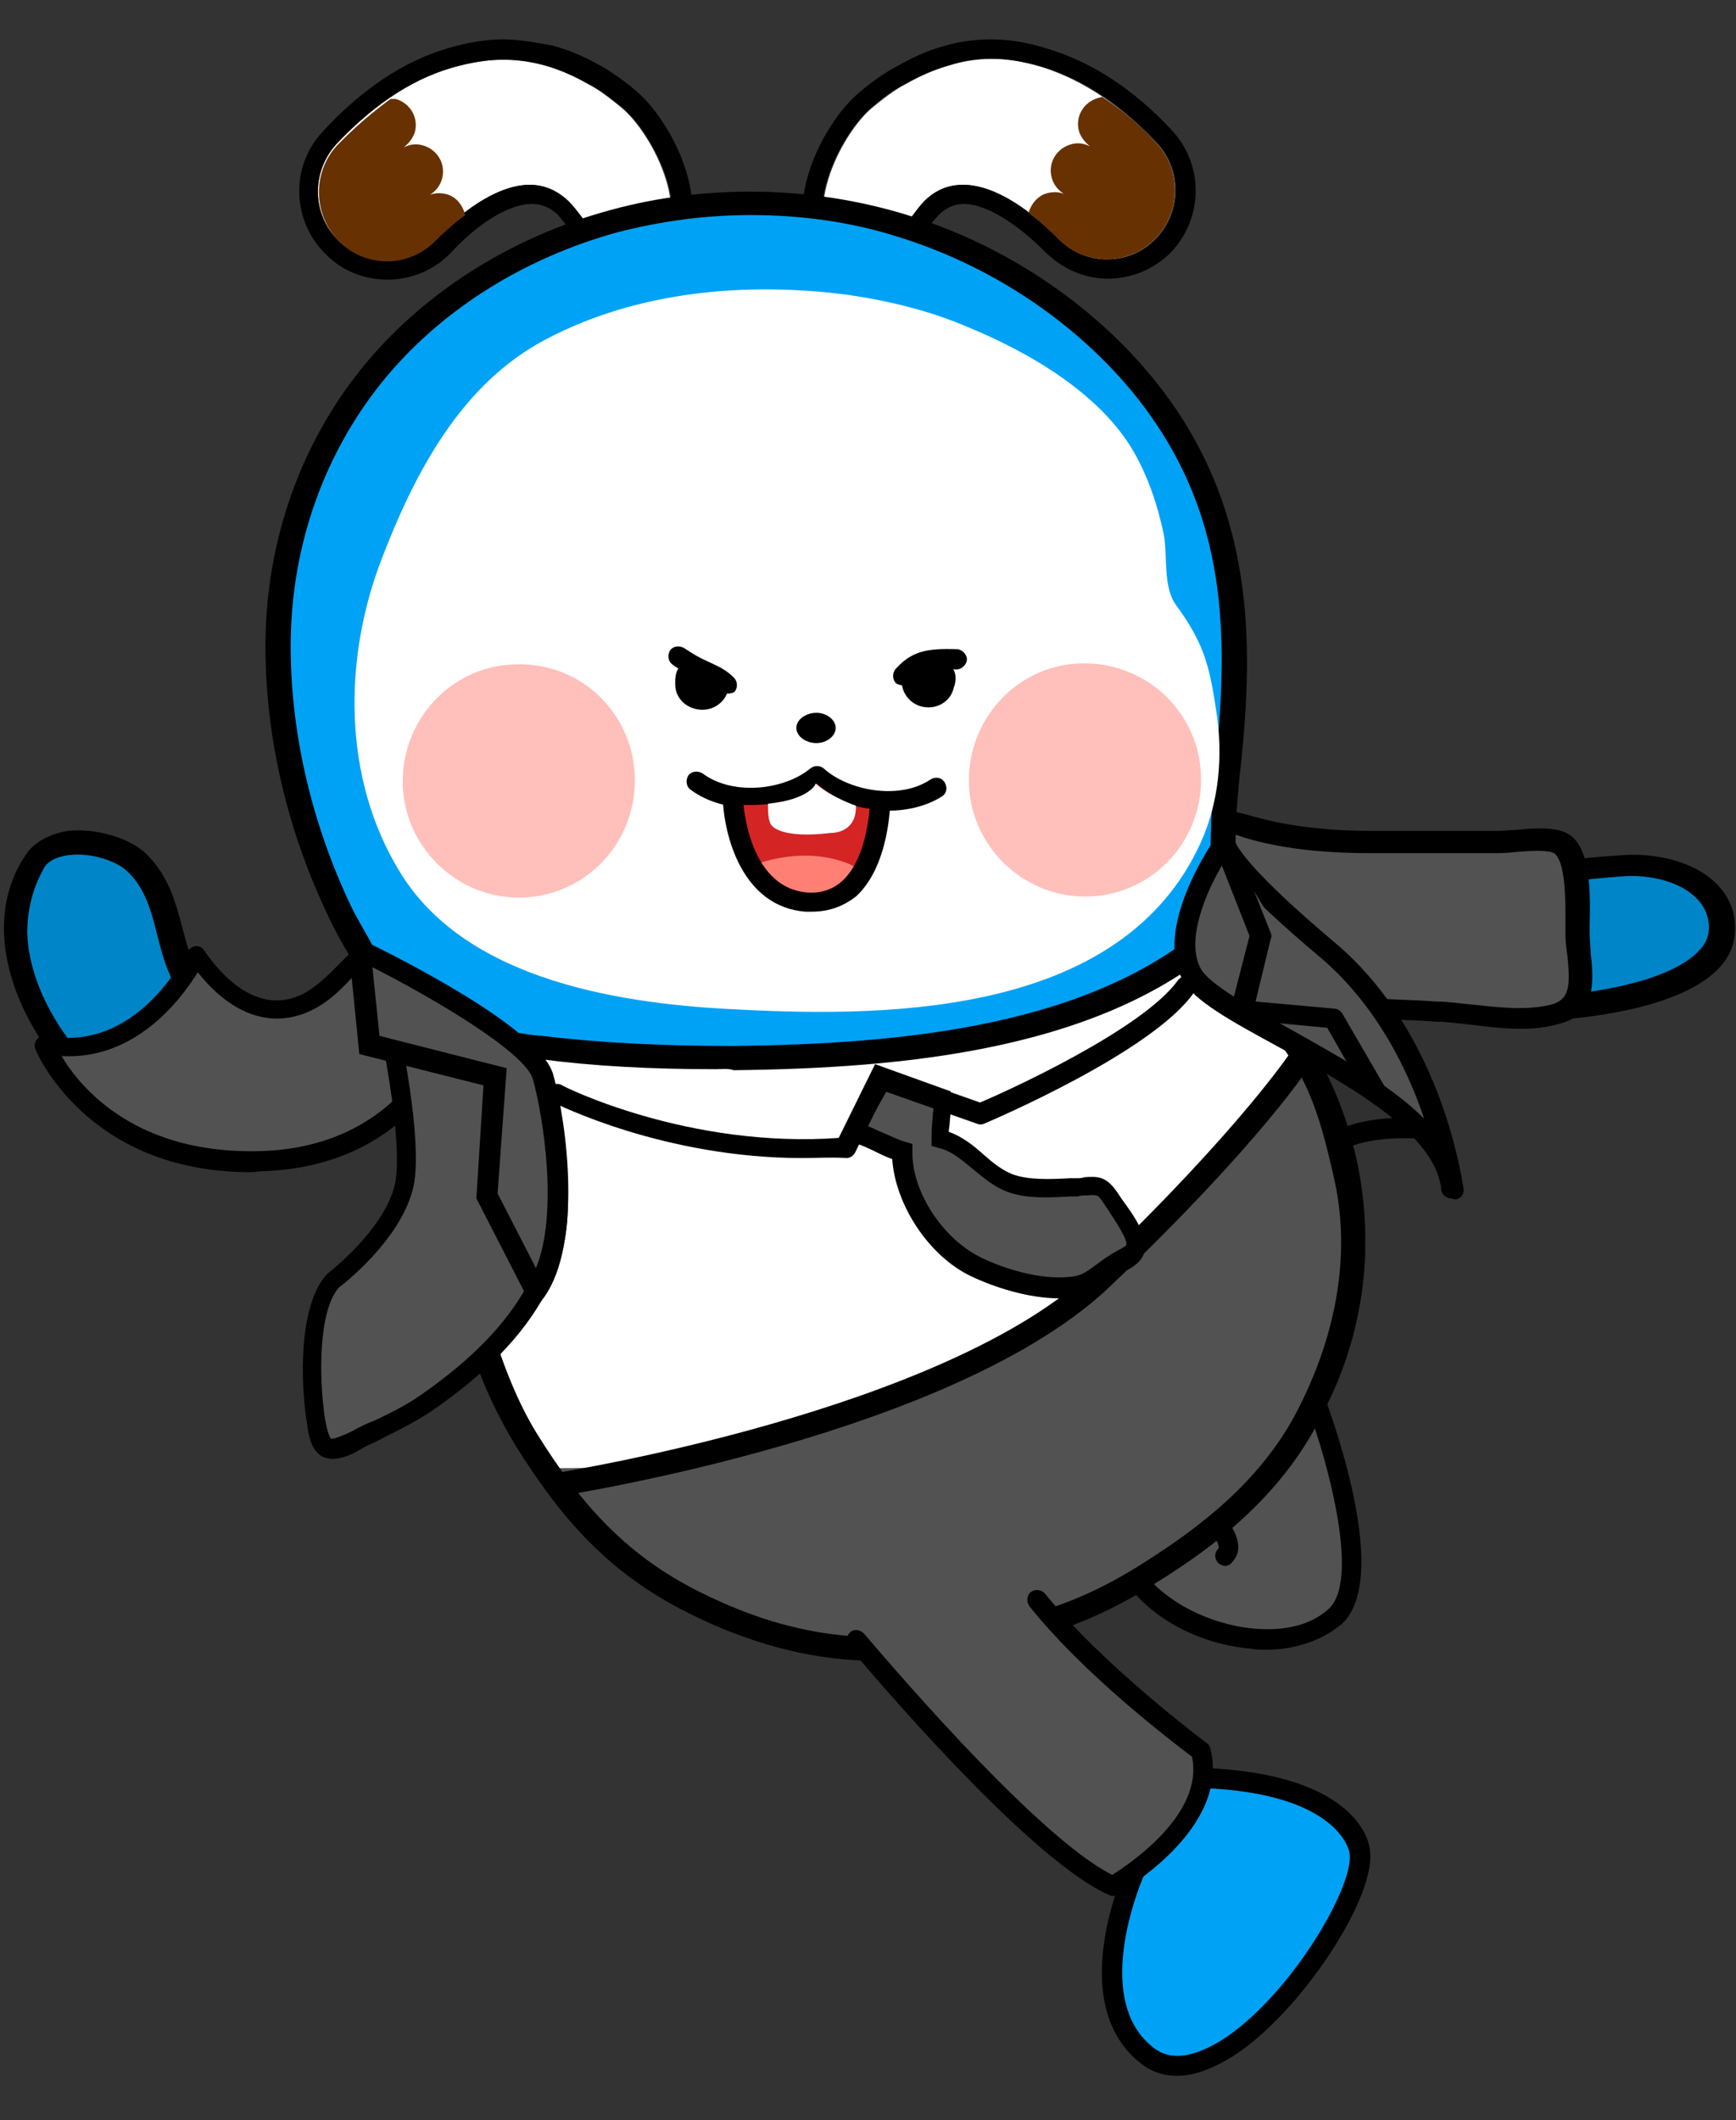 <svg xml:space="preserve" style="enable-background:new 0 0 172 210;" viewBox="0 0 172 210" y="0px" x="0px" xmlns:xlink="http://www.w3.org/1999/xlink" xmlns="http://www.w3.org/2000/svg" id="레이어_1" version="1.1">
<rect x="0" y="0" width="172" height="210" fill="#333333" stroke="none"/>
<g>
	<g>
		<path d="M129.5,136.7c0,0,7.5,18.8,2.8,23.3
			c-4.7,4.6-15.6,2.1-19.8-3.6" style="fill-rule:evenodd;clip-rule:evenodd;fill:#525252;"></path>
		<path d="M125.4,163.4c-0.5,0-1,0-1.4-0.1c-5-0.4-9.8-2.9-12.3-6.4l1.6-1.2c2.1,2.9,6.5,5.2,10.9,5.6c3.2,0.3,5.8-0.4,7.5-2
			c3.1-3-0.2-15.2-3-22.2l1.8-0.7c0.8,2,7.6,19.5,2.5,24.4C131.1,162.4,128.5,163.4,125.4,163.4z"></path>
	</g>
	<path d="M121.4,155.1c-0.2,0-0.5-0.1-0.7-0.3c-0.4-0.4-0.4-1,0-1.4c0.3-0.3-0.8-1.9-1.2-2.4c-0.5-0.6-0.9-1.3-1.1-1.8
		c-0.2-0.5,0-1.1,0.5-1.3c0.5-0.2,1.1,0,1.3,0.5c0.1,0.4,0.5,0.9,0.9,1.4c1,1.4,2.4,3.4,1,4.9C121.9,155,121.6,155.1,121.4,155.1z"></path>
</g>
<g>
	<path d="M140.8,111.9c0,0-8.3-0.8-10.2,3.2l-9.8-19.1C120.8,95.9,137.6,102.4,140.8,111.9z" style="fill:#303030;"></path>
	<path d="M130.6,116.1c-0.4,0-0.7-0.2-0.9-0.6l-9.8-19.1c-0.2-0.4-0.1-0.8,0.2-1.2c0.3-0.3,0.7-0.4,1.1-0.3
		c0.7,0.3,17.3,6.7,20.6,16.5c0.1,0.3,0,0.7-0.2,1c-0.2,0.3-0.6,0.4-0.9,0.4c-2.1-0.2-7.9-0.1-9.2,2.6
		C131.4,115.9,131,116.1,130.6,116.1C130.6,116.1,130.6,116.1,130.6,116.1z M123.1,98l7.7,15.1c2.2-2.1,6.2-2.4,8.5-2.4
		C136.2,104.7,127.5,100.1,123.1,98z"></path>
</g>
<g>
	<g>
		<g>
			<g>
				<path d="M54,6.5c1.4,0.4,2.8,1,4.2,1.8c1.2,0.6,2.3,1.5,3.3,2.3c3.3,2.7,7.6,11.4,3,14.8
					c-3.3,2.5-6.3-3.7-8.2-5.5c-4.1-4-10,0.4-13.2,3.8c-2.6,2.7-6.8,2.8-9.5,0.2c-2.7-2.6-2.8-6.8-0.3-9.6c3.2-3.4,7-6.3,11.5-7.6
					C48.2,5.7,51.1,5.7,54,6.5z" style="fill:#FFFFFF;"></path>
				<path d="M49.9,5.9c1.4,0,2.8,0.2,4.2,0.6c1.4,0.4,2.8,1,4.2,1.8c1.2,0.6,2.3,1.5,3.3,2.3c3.3,2.7,7.6,11.4,3,14.8
					C64,25.8,63.5,26,62.9,26c-2.7,0-5-4.6-6.6-6.1c-1.2-1.1-2.5-1.6-3.8-1.6c-3.4,0-7.1,3-9.4,5.4c-1.3,1.4-3.1,2.1-4.9,2.1
					c-1.7,0-3.3-0.6-4.6-1.9c-2.7-2.6-2.8-6.8-0.3-9.6c3.2-3.4,7-6.3,11.5-7.6C46.6,6.2,48.3,5.9,49.9,5.9 M49.9,3.9L49.9,3.9
					c-1.8,0-3.6,0.3-5.6,0.9c-4.4,1.3-8.5,4.1-12.3,8.2c-3.3,3.5-3.1,9,0.4,12.3c1.6,1.6,3.8,2.4,6,2.4c2.4,0,4.7-1,6.3-2.7
					c2.8-3,5.8-4.8,8-4.8c0.9,0,1.7,0.3,2.5,1c0.3,0.3,0.8,1,1.3,1.6c1.7,2.2,3.8,5,6.6,5c1,0,1.9-0.3,2.8-1
					c1.7-1.3,2.7-3.3,2.7-5.8c0.1-4.5-2.9-9.8-5.7-12.1c-1.3-1.1-2.5-1.9-3.6-2.5c-1.6-0.9-3.1-1.5-4.6-1.9
					C53,4.2,51.4,3.9,49.9,3.9L49.9,3.9z"></path>
			</g>
			<path d="M44.1,19.2c-0.5-0.1-1-0.1-1.5,0.1c0.6-0.4,1-0.9,1.2-1.6c0.4-1.5-0.5-2.9-1.9-3.3
				c-0.7-0.2-1.3-0.1-1.9,0.2c0.5-0.4,0.9-0.9,1.1-1.5c0.4-1.5-0.5-2.9-1.9-3.3c-0.1,0-0.4,0-0.5,0c-2.9,2.1-4.8,4.1-5.3,4.6
				c-2.5,2.7-2.4,7,0.3,9.6c2.7,2.6,6.9,2.5,9.5-0.2c0.8-0.8,1.8-1.7,2.9-2.5C45.8,20.2,45.1,19.4,44.1,19.2" style="fill:#673101;"></path>
		</g>
	</g>
	<g>
		<g>
			<g>
				<path d="M94,6.5c-1.4,0.4-2.8,1-4.2,1.8c-1.2,0.6-2.3,1.5-3.3,2.3c-3.3,2.7-7.5,11.4-3,14.8
					c3.3,2.5,6.3-3.7,8.1-5.5c4.1-4,10,0.4,13.2,3.7c2.6,2.7,6.8,2.8,9.5,0.2c2.7-2.6,2.8-6.9,0.3-9.6c-3.2-3.4-7-6.2-11.5-7.6
					C99.8,5.6,96.9,5.6,94,6.5z" style="fill:#FFFFFF;"></path>
				<path d="M98.2,5.8c1.6,0,3.2,0.3,5,0.8c4.5,1.3,8.3,4.2,11.5,7.6c2.5,2.7,2.4,7-0.3,9.6c-1.3,1.3-3,1.9-4.7,1.9
					c-1.8,0-3.5-0.7-4.9-2.1c-2.3-2.4-6-5.3-9.4-5.3c-1.4,0-2.7,0.5-3.8,1.6c-1.5,1.5-3.9,6.1-6.6,6.1c-0.5,0-1-0.2-1.6-0.6
					c-4.5-3.4-0.3-12.1,3-14.8c1-0.9,2.1-1.7,3.3-2.3c1.4-0.8,2.8-1.4,4.2-1.8C95.4,6,96.7,5.8,98.2,5.8 M98.2,3.9
					c-1.6,0-3.2,0.2-4.8,0.7c-1.5,0.4-3,1.1-4.6,2c-1.1,0.6-2.3,1.4-3.6,2.5c-2.8,2.3-5.8,7.6-5.7,12.1c0.1,2.4,1,4.4,2.8,5.8
					c0.9,0.7,1.8,1,2.8,1c2.9,0,5-2.8,6.6-5.1c0.5-0.7,1-1.3,1.3-1.6c0.7-0.7,1.5-1.1,2.5-1.1c2.1,0,5.1,1.8,8,4.7
					c1.7,1.7,3.9,2.7,6.3,2.7c2.3,0,4.4-0.9,6-2.4c3.4-3.3,3.6-8.8,0.3-12.3c-3.8-4.1-8-6.8-12.4-8.1C101.8,4.2,100,3.9,98.2,3.9
					L98.2,3.9z"></path>
			</g>
			<path d="M103.9,19.1c0.5-0.1,1-0.1,1.5,0.1c-0.6-0.4-1-0.9-1.2-1.6c-0.4-1.5,0.5-2.9,1.9-3.3
				c0.7-0.2,1.3-0.1,1.9,0.2c-0.5-0.4-0.9-0.9-1.1-1.5c-0.4-1.5,0.5-2.9,1.9-3.3c0.1,0,0.3-0.1,0.4-0.1c3.2,2.1,4.9,4.1,5.4,4.6
				c2.5,2.7,2.4,7-0.3,9.6c-2.7,2.6-6.9,2.5-9.5-0.2c-0.8-0.8-1.8-1.7-2.9-2.5C102.2,20.1,102.9,19.3,103.9,19.1" style="fill:#673101;"></path>
		</g>
	</g>
</g>
<g>
	<g>
		<path d="M119.1,81.6c-3-0.8-7.6-0.6-6.4,3.6c1.6,5.5,5.6,7.5,10.4,9.6
			c7.7,3.4,18.6,5.2,27.2,5.2c4.6,0,20.8-1.2,20.3-8.6c-0.3-4.6-6-6.1-9.8-5.8c-6.8,0.6-13.9,1.5-20.8,1.3c-3.7-0.1-7.5-0.5-11-1.6
			C125.6,84.3,122.5,82.5,119.1,81.6z" style="fill-rule:evenodd;clip-rule:evenodd;fill:#0085C9;"></path>
		<path d="M150.3,101.2C150.3,101.2,150.3,101.2,150.3,101.2c-9.5,0-20.3-2.1-27.6-5.3c-4.3-1.9-9.2-4.1-11-10.3
			c-0.6-2.2,0.1-3.4,0.8-4.1c1.7-1.7,4.9-1.5,7.1-0.9h0c1.9,0.5,3.6,1.3,5.3,2c1.5,0.7,3,1.3,4.5,1.8c2.9,0.9,6.3,1.4,10.7,1.6
			c5.3,0.2,10.7-0.3,16-0.9c1.6-0.2,3.2-0.3,4.7-0.4c2.5-0.2,6.3,0.3,8.8,2.4c1.4,1.2,2.2,2.7,2.3,4.4c0.1,1.7-0.4,3.2-1.7,4.5
			C165.1,101.2,150.6,101.2,150.3,101.2z M116.4,82.4c-1.1,0-1.9,0.2-2.4,0.7c-0.1,0.1-0.5,0.5-0.2,1.8c1.4,4.9,4.8,6.7,9.7,8.8
			c7.1,3.1,17.5,5.1,26.7,5.1c0,0,0.1,0,0.1,0c5.3,0,14.8-1.2,18-4.6c0.8-0.8,1.1-1.7,1-2.7c-0.1-1.1-0.6-2-1.5-2.8
			c-1.8-1.6-4.9-2.1-7.1-1.9c-1.5,0.1-3.1,0.3-4.7,0.4c-5.3,0.5-10.9,1.1-16.3,0.9c-4.6-0.2-8.1-0.7-11.3-1.7
			c-1.6-0.5-3.2-1.2-4.7-1.8c-1.7-0.7-3.3-1.4-5-1.9l0,0C118,82.5,117.1,82.4,116.4,82.4z"></path>
	</g>
	<g>
		<path d="M118.3,81.1c1.9-0.1,3.8,0.3,5.6,0.8c3.8,1.1,8.1,1.5,12.1,1.4c4.1,0,8.2,0,12.3,0
			c1.9,0,5.5-0.7,6.7,0.4c1.6,1.6,1.3,6.6,1.3,8.7c0,2.9,1.5,7-2.2,8c-3.7,0.9-7.9-0.1-11.7-0.3c-7.7-0.3-19.2-0.5-25.8-4.5
			c-3-1.8-4.2-5.8-4-8.8c0.1-1.6,0.4-3.7,1.9-4.6C115.7,81.6,117,81.2,118.3,81.1z" style="fill:#525252;"></path>
		<path d="M150.7,101.9c-1.6,0-3.3-0.2-4.9-0.4c-1.2-0.1-2.3-0.3-3.4-0.3l-1.5-0.1c-7.8-0.3-18.4-0.7-24.8-4.6
			c-3.4-2-4.7-6.4-4.5-9.7c0.1-2.7,1-4.6,2.4-5.4c1.3-0.7,2.7-1.2,4.3-1.3l0,0c1.7-0.1,3.7,0.1,6,0.8c3.2,0.9,7.1,1.4,11.8,1.4
			c0,0,0,0,0.1,0l8.2,0l4.1,0c0.5,0,1.1-0.1,1.7-0.1c2.1-0.2,4.5-0.4,5.7,0.8c1.6,1.6,1.7,5.1,1.6,8.6l0,0.9c0,0.6,0.1,1.3,0.1,1.9
			c0.3,2.6,0.6,6.1-3.1,7C153.1,101.8,151.9,101.9,150.7,101.9z M118.3,82.2L118.3,82.2c-1.2,0.1-2.3,0.4-3.4,1
			c-0.8,0.5-1.3,1.8-1.4,3.7c-0.1,2.7,0.9,6.3,3.5,7.9c6,3.6,16.3,4,23.8,4.3l1.5,0.1c1.2,0,2.4,0.2,3.6,0.3c2.7,0.3,5.4,0.6,7.8,0
			c1.8-0.5,1.9-1.8,1.6-4.8c-0.1-0.7-0.2-1.5-0.2-2.1l0-0.9c0-1.9,0.1-6-1-7.1c-0.5-0.5-2.8-0.3-4.1-0.2c-0.7,0.1-1.3,0.1-1.9,0.1
			l-4.1,0l-8.2,0c0,0,0,0-0.1,0c-4.9,0-8.9-0.5-12.3-1.5C121.5,82.3,119.8,82.1,118.3,82.2z"></path>
	</g>
</g>
<g>
	<path d="M1.6,92.4C1.8,99.1,6.8,106,12,109.5c5.8,4,13.6,5.3,20.2,2.4
		c4-1.8,14.9-8.4,10.4-15c-1.4-2.2-3.3-1.4-5.2-0.4c-5.7,3-8.5,7.5-15.6,3.7c-6.1-3.3-3.6-10.6-8.3-14.9c-2.2-2-8-2.9-9.9-0.1
		C2.1,87.5,1.5,89.9,1.6,92.4z" style="fill-rule:evenodd;clip-rule:evenodd;fill:#0085C9;"></path>
	<path d="M24.5,114.7c-4.5,0-9.1-1.4-13.2-4.2C6.2,107.1,0.7,99.9,0.4,92.5l0,0c-0.1-2.9,0.6-5.6,2.2-7.9c0.8-1.2,2.3-2,4.1-2.3
		c2.6-0.3,5.9,0.6,7.6,2.1c2.4,2.2,3.1,5,3.8,7.6c0.8,3,1.4,5.5,4.3,7.1c4.8,2.6,7.2,1,10.7-1.4c1.1-0.8,2.3-1.6,3.7-2.3
		c1.5-0.8,4.6-2.4,6.7,0.8c1.2,1.8,1.6,3.8,1,5.9c-1.8,6.2-11.5,10.7-11.9,10.9C30.1,114.1,27.3,114.7,24.5,114.7z M2.7,92.4
		c0.2,6.4,5.1,13,9.9,16.2c5.9,4,13.2,4.9,19,2.3c3.2-1.4,9.4-5.2,10.6-9.4c0.4-1.4,0.2-2.7-0.7-3.9c-0.8-1.1-1.5-1.1-3.7,0
		c-1.3,0.7-2.4,1.4-3.5,2.2c-3.7,2.4-7.1,4.8-13.2,1.5c-3.8-2.1-4.7-5.5-5.5-8.6c-0.6-2.4-1.2-4.8-3.1-6.5c-1-0.9-3.5-1.8-5.7-1.5
		c-0.8,0.1-1.9,0.4-2.4,1.2C3.3,87.8,2.7,90,2.7,92.4L2.7,92.4z"></path>
</g>
<g>
	<path d="M19.4,94.7c0,0-5.1,10.6-15,8.8c0,0,4.9,12.3,21.8,11.6C43.1,114.3,46,98.6,46,98.5
		c0.3-1.6-4.2-5.4-5.5-5.7c-1.2-0.3-2.5,0.1-3.6,0.9c-2.4,1.7-4,4.4-6.7,5.7C25.8,101.5,21.8,98.2,19.4,94.7z" style="fill:#525252;"></path>
	<path d="M24.8,116.1c-16.3,0-21.3-12.1-21.3-12.2c-0.1-0.3-0.1-0.7,0.2-1c0.2-0.3,0.6-0.4,0.9-0.3c9,1.7,13.7-7.9,13.9-8.3
		c0.2-0.3,0.5-0.5,0.8-0.6c0.4,0,0.7,0.1,0.9,0.4c1.7,2.5,5.3,6.5,9.7,4.4c1.4-0.7,2.5-1.8,3.7-3c0.9-0.9,1.8-1.9,2.9-2.7
		c1.4-1,3-1.3,4.3-1c1.4,0.3,6.7,4.5,6.2,6.8c-0.1,0.7-3.3,16.7-20.8,17.4C25.8,116,25.3,116.1,24.8,116.1z M6.1,104.6
		c1.9,3.2,7.5,9.9,20.1,9.4c15.9-0.7,18.8-15.2,18.9-15.8c0-1-3.6-4.3-4.7-4.6c-0.8-0.2-1.8,0.1-2.8,0.7c-1,0.7-1.8,1.5-2.6,2.4
		c-1.2,1.3-2.5,2.6-4.2,3.4c-3.8,1.8-7.8,0.5-11.2-3.8C17.8,99.2,13.3,105,6.1,104.6z"></path>
</g>
<g>
	<path d="M128.1,102.9c-2.6-4.2-5.3-7.8-6.3-13c-0.9-4.9-0.5-9.9,0.1-14.9c1.3-12.7,0.8-24.1-6.9-34.9
		c-6.1-8.4-15.5-14.7-25.3-17.8c-9.3-2.9-19.3-3-28.7-0.5c-9,2.5-17.4,7.5-23.5,14.6C30.9,44.2,27.6,54,27.6,64
		c0,9.1,2.2,18.2,6.2,26.3c1.6,3.3,3.8,6.3,5.2,9.8c1.3,3.1,2.2,6.3,3,9.5c2.7,10.4,3.9,22.2,9.3,31.6c8.5,14.8,22.3,23.1,39.6,21.8
		c15.1-1.1,30.6-9.3,38.4-22.5c6.5-10.9,6.3-25.2-0.3-36C128.8,104,128.4,103.4,128.1,102.9z" style="fill:#00A2F6;"></path>
	<path d="M87.4,164.3c-15.7,0-28.7-7.9-37.1-22.5c-4-6.9-5.7-15.1-7.4-22.9c-0.7-3.1-1.3-6.1-2.1-8.9c-0.8-3.1-1.7-6.3-3-9.4
		c-0.8-1.9-1.8-3.7-2.9-5.5c-0.8-1.3-1.6-2.7-2.3-4.2c-4.1-8.5-6.3-17.8-6.3-26.9c0-10.5,3.6-20.5,10.1-28.2
		c6-7.1,14.5-12.4,24.1-15c9.5-2.6,20-2.4,29.4,0.5c10.5,3.2,19.9,9.9,25.9,18.2c8.3,11.5,8.4,24,7.2,35.7c-0.6,5.4-0.9,10-0.1,14.5
		c0.8,4.3,2.9,7.6,5.2,11l1,1.5c0.3,0.5,0.7,1.1,1,1.7c6.8,11.4,6.9,26,0.3,37.2c-7.6,12.8-23,21.8-39.3,23.1
		C89.8,164.3,88.6,164.3,87.4,164.3z M74.4,21.3c-4.5,0-8.9,0.6-13.2,1.7c-9.1,2.5-17.2,7.5-22.9,14.3C32.2,44.6,28.8,54,28.8,64
		c0,8.7,2.1,17.6,6,25.8c0.7,1.4,1.5,2.7,2.2,4c1.1,1.8,2.2,3.8,3,5.8c1.3,3.2,2.2,6.5,3.1,9.7c0.8,2.9,1.4,6,2.1,9.1
		c1.6,7.7,3.3,15.7,7.1,22.3c8.5,14.9,22.2,22.4,38.5,21.2c15.6-1.2,30.3-9.8,37.5-21.9c6.2-10.5,6.1-24.2-0.3-34.8
		c-0.3-0.5-0.7-1.1-1-1.6l0,0l-1-1.5c-2.4-3.7-4.6-7.1-5.5-11.9c-1-5.3-0.4-10.8,0-15.2c1.3-13,0.7-23.8-6.7-34.1
		c-5.7-7.9-14.7-14.3-24.7-17.4C84.5,22,79.4,21.3,74.4,21.3z"></path>
	<path d="M38.4,98.9c5.4,11.6,6.5,32.3,13.6,43.7c4.7,7.6,9.5,12.8,17.5,16.6c7.6,3.6,14.9,4.9,22.7,3.8
		c8.7-1.2,14.5-2.7,21.6-7.2c6.6-4.2,12.3-8.9,15.9-15.9c3.6-7.1,5.4-15.3,3.6-23.4c-1-4.3-1.9-8.2-4.2-12c-1.1-1.8-2.3-3.2-3.3-5
		c-1.1-2-2.6-4.3-3.3-6.9" style="fill:#525252;"></path>
	<path d="M39,100.1c0,0,34.4,11.5,70.7-1c0,0,11.4-5.4,12.1-9.2c0,0,3.3,12.6,7.3,14.6
		c0,0-22.3,41.8-75.1,40.9c0,0-7.7-11.4-9.3-23.8C44.7,121.6,41.4,102.6,39,100.1z" style="fill:#FFFFFF;"></path>
	<path d="M86.9,164.5c-5.9,0-11.7-1.4-17.8-4.3c-8.7-4.1-13.5-9.8-18-17c-4.1-6.6-6.2-16-8.3-25.1c-1.6-7.1-3.1-13.7-5.4-18.7
		c-0.3-0.6,0-1.3,0.6-1.6c0.6-0.3,1.3,0,1.6,0.6c2.4,5.2,3.9,12,5.6,19.2c2,8.9,4.1,18.1,8,24.4c4.3,6.9,8.9,12.3,17,16.1
		c7.5,3.6,14.5,4.7,22,3.7c8.6-1.2,14.2-2.6,21.1-7c5.2-3.3,11.7-8,15.4-15.4c2.7-5.3,5.5-13.6,3.5-22.6c-0.9-3.9-1.8-7.9-4.1-11.6
		c-0.5-0.8-1-1.4-1.4-2.1c-0.6-0.9-1.3-1.8-1.9-2.9c-0.2-0.4-0.4-0.8-0.7-1.2c-1-1.8-2.2-3.8-2.7-6.1c-0.2-0.6,0.2-1.3,0.9-1.4
		c0.6-0.2,1.3,0.2,1.4,0.9c0.5,1.9,1.6,3.8,2.5,5.5c0.2,0.4,0.5,0.8,0.7,1.2c0.5,1,1.1,1.8,1.8,2.7c0.5,0.7,1.1,1.5,1.5,2.3
		c2.5,4.1,3.4,8.2,4.3,12.3c2.2,9.7-0.8,18.5-3.7,24.1c-4,7.9-10.8,12.9-16.3,16.3c-7.2,4.6-13.3,6.1-22,7.4
		C90.6,164.3,88.7,164.5,86.9,164.5z"></path>
	<path d="M55.3,148.2c-0.6,0-1.1-0.4-1.2-1c-0.1-0.6,0.3-1.2,1-1.3c0.4-0.1,38.6-6.1,53.3-20.2c14.8-14.2,19.6-21.7,19.7-21.8
		c0.3-0.5,1.1-0.7,1.6-0.4c0.5,0.3,0.7,1.1,0.4,1.6c-0.2,0.3-4.9,7.8-20.1,22.3c-15.3,14.6-53,20.5-54.6,20.8
		C55.4,148.2,55.4,148.2,55.3,148.2z"></path>
	<g>
		<path d="M121.6,91.1c-12.1,11.8-33,13.4-48.9,13.5c-6.4,0.1-12.8-0.2-19.1-1c0,0-9.2-0.6-15.6-5.8" style="fill:#00A2F6;"></path>
		<path d="M70.9,105.9c-6.4,0-12.1-0.3-17.4-1c-0.3,0-9.6-0.7-16.2-6c-0.5-0.4-0.6-1.1-0.2-1.6c0.4-0.5,1.1-0.6,1.6-0.2
			c6.1,4.9,14.9,5.5,15,5.5c5.8,0.7,12,1,19,1c16.3-0.2,36.4-1.8,48.1-13.2c0.5-0.4,1.2-0.4,1.7,0c0.5,0.5,0.4,1.2,0,1.7
			c-12.3,12-33.1,13.7-49.8,13.9C72.1,105.8,71.5,105.9,70.9,105.9z"></path>
	</g>
</g>
<g>
	<path d="M120.5,70.4c-0.7-4.7-1.3-6.8-4-10.5c-1.3-1.8-0.8-4.9-1.2-7
		c-0.6-2.8-1.5-5.6-3-8.2C109,39,102,34.9,95.9,32.4c-3.7-1.6-7.8-2.6-11.9-3.2c-10-1.3-20.8-0.4-29.9,4.4
		c-8.4,4.4-13,13.2-16.3,21.8C34.1,65,33.8,77,39.7,86.5c6.7,10.8,22.3,13,33.7,13.5c15.5,0.8,37.8,0.3,45.5-16.4
		C120.8,79.5,121.2,74.8,120.5,70.4z" style="fill-rule:evenodd;clip-rule:evenodd;fill:#FFFFFF;"></path>
	<g>
		<g>
			<path d="M62.9,77.3c0,6.4-5.1,11.6-11.5,11.6
				c-6.3,0-11.5-5.2-11.5-11.5c0-6.4,5.1-11.6,11.4-11.6C57.8,65.7,62.9,70.9,62.9,77.3" style="fill-rule:evenodd;clip-rule:evenodd;fill:#FFBFBA;"></path>
			<path d="M119,77.2c0,6.4-5.1,11.6-11.5,11.6
				c-6.3,0-11.5-5.2-11.5-11.5c0-6.4,5.1-11.6,11.4-11.6C113.8,65.7,119,70.8,119,77.2" style="fill-rule:evenodd;clip-rule:evenodd;fill:#FFBFBA;"></path>
		</g>
		<g>
			<path d="M87.9,80.3c-2.6,0-5.2-0.9-7.1-2.2c-3.2,2.2-8.8,2.8-12.4,0.1c-0.4-0.3-0.5-0.9-0.2-1.4c0.3-0.4,0.9-0.5,1.4-0.2
				c3.1,2.3,8.2,1.6,10.7-0.5c0.4-0.3,0.9-0.3,1.3,0c2.4,2.2,7.5,3.2,10.6,1.1c0.5-0.3,1.1-0.2,1.4,0.3c0.3,0.5,0.2,1.1-0.3,1.4
				C91.7,79.9,89.8,80.3,87.9,80.3z"></path>
			<g>
				<path d="M87.2,80.1c0,0-0.2,10.4-7.2,10c-7.2-0.4-7.3-10.4-7.3-10.4s6.9,0.5,8.2-2.1
					C80.9,77.6,83.9,80.4,87.2,80.1z" style="fill:#D42424;"></path>
				<path d="M74.1,85.9c0,0,6.3-2.9,11.6,0.5c0,0-1.3,3.2-4.4,3.6C81.3,90,76.4,90.9,74.1,85.9z" style="fill:#FF7F75;"></path>
				<path d="M76.1,79.6c0,0-0.1,1.8,0.4,2.2c0,0,0.9,1.3,5.8,0.7c0,0,2.4,0.1,2.5-2.4v-0.3c0,0-2.4-0.8-4-2.2
					C80.9,77.6,80.2,79.2,76.1,79.6z" style="fill:#FFFFFF;"></path>
			</g>
			<path d="M80.4,90.3c-0.2,0-0.4,0-0.6,0c-6.3-0.5-8.1-7.6-8.2-11.4c0-0.5,0.4-1,1-1c0.6,0,1,0.4,1,1c0,0.1,0.3,9,6.4,9.5
				c1.3,0.1,2.5-0.3,3.4-1.1c2.7-2.4,2.8-7.9,2.8-7.9c0-0.5,0.5-1,1-1c0.5,0,1,0.5,1,1c0,0.3-0.1,6.4-3.4,9.4
				C83.5,89.8,82.1,90.3,80.4,90.3z"></path>
		</g>
		<g>
			<path d="M82.8,72.1c0,0.8-0.9,1.5-1.9,1.5c-1.1,0-2-0.7-2-1.5c0-0.8,0.9-1.5,2-1.5
				C81.9,70.6,82.8,71.3,82.8,72.1" style="fill-rule:evenodd;clip-rule:evenodd;"></path>
			<g>
				<path d="M69.6,70.3L69.6,70.3c-1.5,0-2.7-1.1-2.7-2.5l0-0.3
					c0-1.4,0.7-2.1,2.2-2.1c1.5,0,3,1.4,3.1,2.1l0,0.3C72.2,69.2,71,70.3,69.6,70.3" style="fill-rule:evenodd;clip-rule:evenodd;"></path>
				<path d="M72.1,68.7c-0.2,0-0.5-0.1-0.7-0.2c-0.7-0.6-1.3-0.9-2.1-1.2c-0.8-0.3-1.6-0.7-2.7-1.5c-0.4-0.3-0.5-0.9-0.2-1.4
					c0.3-0.4,0.9-0.5,1.4-0.2c0.9,0.6,1.6,1,2.3,1.3c0.8,0.4,1.7,0.7,2.6,1.6c0.4,0.4,0.4,1,0.1,1.4C72.7,68.6,72.4,68.7,72.1,68.7z"></path>
			</g>
			<g>
				<path d="M91.4,70L91.4,70c1.4,0.3,2.8-0.5,3.1-1.9l0.1-0.3
					c0.3-1.3-0.3-2.2-1.7-2.5c-1.4-0.3-3.2,0.7-3.5,1.4L89.4,67C89.1,68.3,90,69.7,91.4,70" style="fill-rule:evenodd;clip-rule:evenodd;"></path>
				<path d="M89.5,67.9c-0.2,0-0.5-0.1-0.7-0.2c-0.4-0.4-0.4-1-0.1-1.4c1.6-1.8,3.1-2.1,6.1-2c0.5,0,1,0.5,1,1s-0.5,1-1,1
					c-2.7-0.1-3.5,0.1-4.5,1.3C90,67.8,89.8,67.9,89.5,67.9z"></path>
			</g>
		</g>
	</g>
</g>
<g>
	<g>
		<path d="M37.4,96.5c0,0,3.5,4.1,9,7.5c8.2,5,11.2,15.4,6.6,23.8c-2.5,4.7-6.7,8.3-11,11.3
			c-2.1,1.4-4.6,2.4-6.8,3.6c-2.8,1.5-3.5,1.2-4-2c-0.5-3.5-0.8-11.1,1.7-13.9c0,0,5.7-4.3,6.9-9.2C41.3,112.6,37.4,96.5,37.4,96.5z" style="fill:#525252;"></path>
		<path d="M32.9,144.5c-0.3,0-0.6-0.1-0.9-0.2c-1-0.5-1.4-1.7-1.6-3.4c-0.6-3.7-0.9-11.6,2-14.7c0.2-0.2,5.6-4.3,6.7-8.8
			c1-4-1.5-16.3-2.6-20.7l-1-4l2.7,3.1c0,0,3.5,4,8.8,7.3c8.7,5.3,11.8,16.4,7,25.1c-2.2,4.1-5.9,7.9-11.3,11.6
			c-1.5,1-3.1,1.8-4.7,2.6c-0.7,0.4-1.5,0.7-2.2,1.1C34.7,144.2,33.7,144.5,32.9,144.5z M39.1,99.6c1.1,5.1,2.8,14.4,1.8,18.2
			c-1.3,5.1-7,9.5-7.3,9.7c-2.1,2.3-2,9.2-1.4,13c0.3,1.8,0.6,2,0.6,2c0,0,0.3,0.1,2-0.7c0.7-0.4,1.5-0.8,2.3-1.1
			c1.5-0.7,3.1-1.5,4.4-2.4c5.1-3.5,8.6-7.1,10.7-10.9c4.3-7.8,1.5-17.7-6.3-22.5C43,103.1,40.7,101.1,39.1,99.6z"></path>
	</g>
	<g>
		<path d="M35.6,94.1c0,0,16.9,8.2,18.2,12.6s2.9,16.1-0.8,21.2l-4.8-9.4l0.7-11.8l-12.4-3.2L35.6,94.1z" style="fill:#525252;"></path>
		<path d="M52.9,129.8l-5.7-11.1l0.7-11.2l-12.3-3.1l-1.2-12l1.7,0.8c2.9,1.4,17.4,8.6,18.7,13.2c1.4,4.9,2.9,16.8-0.9,22.1
			L52.9,129.8z M49.3,118.2l3.8,7.4c2.2-5.3,0.8-14.7-0.3-18.7c-0.7-2.6-9.6-7.9-15.9-11.1l0.7,6.8l12.6,3.2L49.3,118.2z"></path>
	</g>
</g>
<g>
	<g>
		<path d="M121.3,83.4c0,0-5.9,8.4-3.2,13.1c2.7,4.7,24.7,11.5,25.7,21.1c0,0-1.8-14.7-12.3-23.6
			C121.1,85.2,121.3,83.4,121.3,83.4z" style="fill:#525252;"></path>
		<path d="M143.8,118.7c-0.5,0-1-0.4-1-0.9c0,0,0-0.2-0.1-0.6c-1.1-5.3-9.4-9.9-16.2-13.6c-4.6-2.5-8.2-4.5-9.3-6.5
			c-3-5.2,3-13.8,3.3-14.2c0.3-0.4,0.8-0.5,1.2-0.4c0.4,0.1,0.6,0.5,0.7,0.9c0.1,0.3,1.1,2.6,9.9,10c9.6,8.1,12.1,20.8,12.6,23.7
			c0,0.2,0.1,0.4,0.1,0.6c0.1,0.6-0.3,1.1-0.9,1.1C143.9,118.7,143.8,118.7,143.8,118.7z M121.2,85.5c-1.7,2.8-3.8,7.7-2.2,10.5
			c0.9,1.5,4.6,3.6,8.6,5.8c4.6,2.6,10,5.5,13.5,9c-1.6-4.8-4.7-11.2-10.2-15.9C127.2,91.8,123,88,121.2,85.5z"></path>
	</g>
	<g>
		<polyline points="121.3,83.4 124.9,92.7 123.1,100 132.1,100.8 136.4,108.3" style="fill:#525252;"></polyline>
		<path d="M136.4,109.3c-0.4,0-0.7-0.2-0.9-0.5l-4-7l-8.5-0.8c-0.3,0-0.6-0.2-0.8-0.4c-0.2-0.2-0.2-0.6-0.2-0.9l1.8-7l-3.5-8.9
			c-0.2-0.5,0-1.1,0.6-1.3c0.5-0.2,1.1,0,1.3,0.6l3.7,9.3c0.1,0.2,0.1,0.4,0,0.6l-1.5,6.2l7.8,0.7c0.3,0,0.6,0.2,0.8,0.5l4.3,7.4
			c0.3,0.5,0.1,1.1-0.4,1.4C136.7,109.3,136.6,109.3,136.4,109.3z"></path>
	</g>
</g>
<g>
	<g>
		<g>
			<path d="M84.5,112.1c1.6,0.5,3.3,1.5,4.9,2c-0.1,4.4,3.3,9.5,7.2,11.4c2.7,1.3,6.8,2.5,9.9,2
				c1.5-0.2,2.5-1.4,3.8-2.2c0.6-0.4,1.9-0.8,2-1.6c0.3-1.4-1.8-3.9-2.5-5c-1-1.5-1.4-1.1-3.3-1c-2,0.1-4.7,0.3-6.6-0.4
				c-2.5-1-4.1-3.8-6.9-4.4c-0.1-1,0.2-2.6,0.2-4l-6-2.1L84.5,112.1z" style="fill:#525252;"></path>
			<path d="M105,128.6c-3.1,0-6.5-1.1-8.8-2.2c-4.2-2-7.5-7.1-7.8-11.6c-0.6-0.2-1.2-0.5-1.8-0.8c-0.8-0.4-1.6-0.7-2.4-1l-1.1-0.3
				l3.6-7.3l7.5,2.7l0,0.7c0,0.7,0,1.5-0.1,2.3c0,0.4-0.1,0.7-0.1,1c1.4,0.5,2.5,1.4,3.5,2.3c0.9,0.8,1.8,1.5,2.8,1.9
				c1.6,0.6,3.8,0.5,5.7,0.4l0.6,0c0.3,0,0.6,0,0.8-0.1c1.4-0.1,2.2-0.1,3.3,1.5l0.4,0.6c1.4,1.9,2.6,3.7,2.3,5.2
				c-0.2,1.1-1.3,1.7-2.1,2.1c-0.1,0.1-0.3,0.1-0.4,0.2c-0.4,0.2-0.8,0.5-1.1,0.8c-0.9,0.7-1.8,1.3-3,1.5
				C106.2,128.5,105.6,128.6,105,128.6z M85.9,111.5c0.5,0.2,1.1,0.5,1.6,0.7c0.7,0.3,1.5,0.7,2.2,0.9l0.7,0.2l0,0.7
				c-0.1,3.9,2.9,8.6,6.7,10.5c2.6,1.3,6.5,2.4,9.4,1.9c0.7-0.1,1.4-0.6,2.2-1.2c0.4-0.3,0.8-0.6,1.3-0.9c0.1-0.1,0.3-0.2,0.5-0.3
				c0.3-0.2,1-0.5,1.1-0.7c0.1-0.7-1.4-2.8-1.9-3.6l-0.4-0.6c-0.5-0.7-0.5-0.8-1.6-0.7c-0.3,0-0.6,0-0.9,0.1l-0.6,0
				c-2,0.1-4.5,0.3-6.5-0.5c-1.3-0.5-2.3-1.4-3.3-2.2c-1.1-0.9-2.1-1.8-3.4-2.1l-0.7-0.2l0-0.7c0-0.5,0-1.2,0.1-2
				c0-0.5,0.1-0.9,0.1-1.4l-4.5-1.6L85.9,111.5z"></path>
		</g>
	</g>
	<path d="M79.5,114.7c-13.7,0-24.2-5.3-24.7-5.5c-0.5-0.2-0.7-0.8-0.4-1.3c0.2-0.5,0.8-0.7,1.3-0.4c0.1,0.1,12.5,6.3,27.5,5.2
		l3.1-6.4c0.2-0.4,0.7-0.7,1.2-0.5l9.6,3.4c2.4-1,16.1-7.2,19.6-12.1c0.3-0.4,0.9-0.6,1.4-0.2c0.4,0.3,0.6,0.9,0.2,1.4
		c-4.1,5.9-20.1,12.7-20.8,13c-0.2,0.1-0.5,0.1-0.7,0l-9.1-3.2l-3,6.1c-0.2,0.3-0.5,0.5-0.8,0.5C82.4,114.6,80.9,114.7,79.5,114.7z"></path>
</g>
<g>
	<g>
		<path d="M119,176.2c14.9,0.5,15.6,7.2,15.6,7.2
			c1.1,5.6-13.4,25.9-20.8,20.4s-1.2-18.7-1.2-18.7" style="fill-rule:evenodd;clip-rule:evenodd;fill:#00A2F6;"></path>
		<path d="M116.6,205.6c-1.5,0-2.6-0.5-3.4-1.1c-7.9-5.9-1.8-19.4-1.5-19.9l1.8,0.8c-0.1,0.1-5.7,12.6,0.9,17.5
			c1.6,1.2,3.8,0.9,6.6-0.8c6.8-4.3,13.3-15.4,12.7-18.6c0-0.1-1-5.9-14.6-6.4l0.1-2c15.6,0.6,16.5,7.7,16.5,8
			c0.9,4.5-6.8,16.3-13.6,20.6C119.8,205.1,118.1,205.6,116.6,205.6z"></path>
	</g>
	<path d="M82.8,160c0,0,18.8,23,27.5,26.8c0,0,10.7-6,8.7-13.4
		c0,0-17.5-12.8-20.2-21.7" style="fill-rule:evenodd;clip-rule:evenodd;fill:#525252;"></path>
	<path d="M110.3,187.8c-0.1,0-0.3,0-0.4-0.1c-7.1-3.1-20.4-18.2-25.8-24.6c-0.4-0.4-0.3-1,0.1-1.4c0.4-0.4,1-0.3,1.4,0.1
		c4.1,4.8,17.6,20.4,24.6,23.9c1.9-1.2,9.1-6.1,7.9-11.7c-1.7-1.3-10.6-8-16.1-14.9c-0.3-0.4-0.3-1,0.1-1.4c0.4-0.3,1-0.3,1.4,0.1
		c5.9,7.3,15.9,14.7,16,14.8c0.2,0.1,0.3,0.3,0.4,0.5c2.1,8-8.7,14.2-9.2,14.5C110.6,187.7,110.4,187.8,110.3,187.8z"></path>
</g>
</svg>
